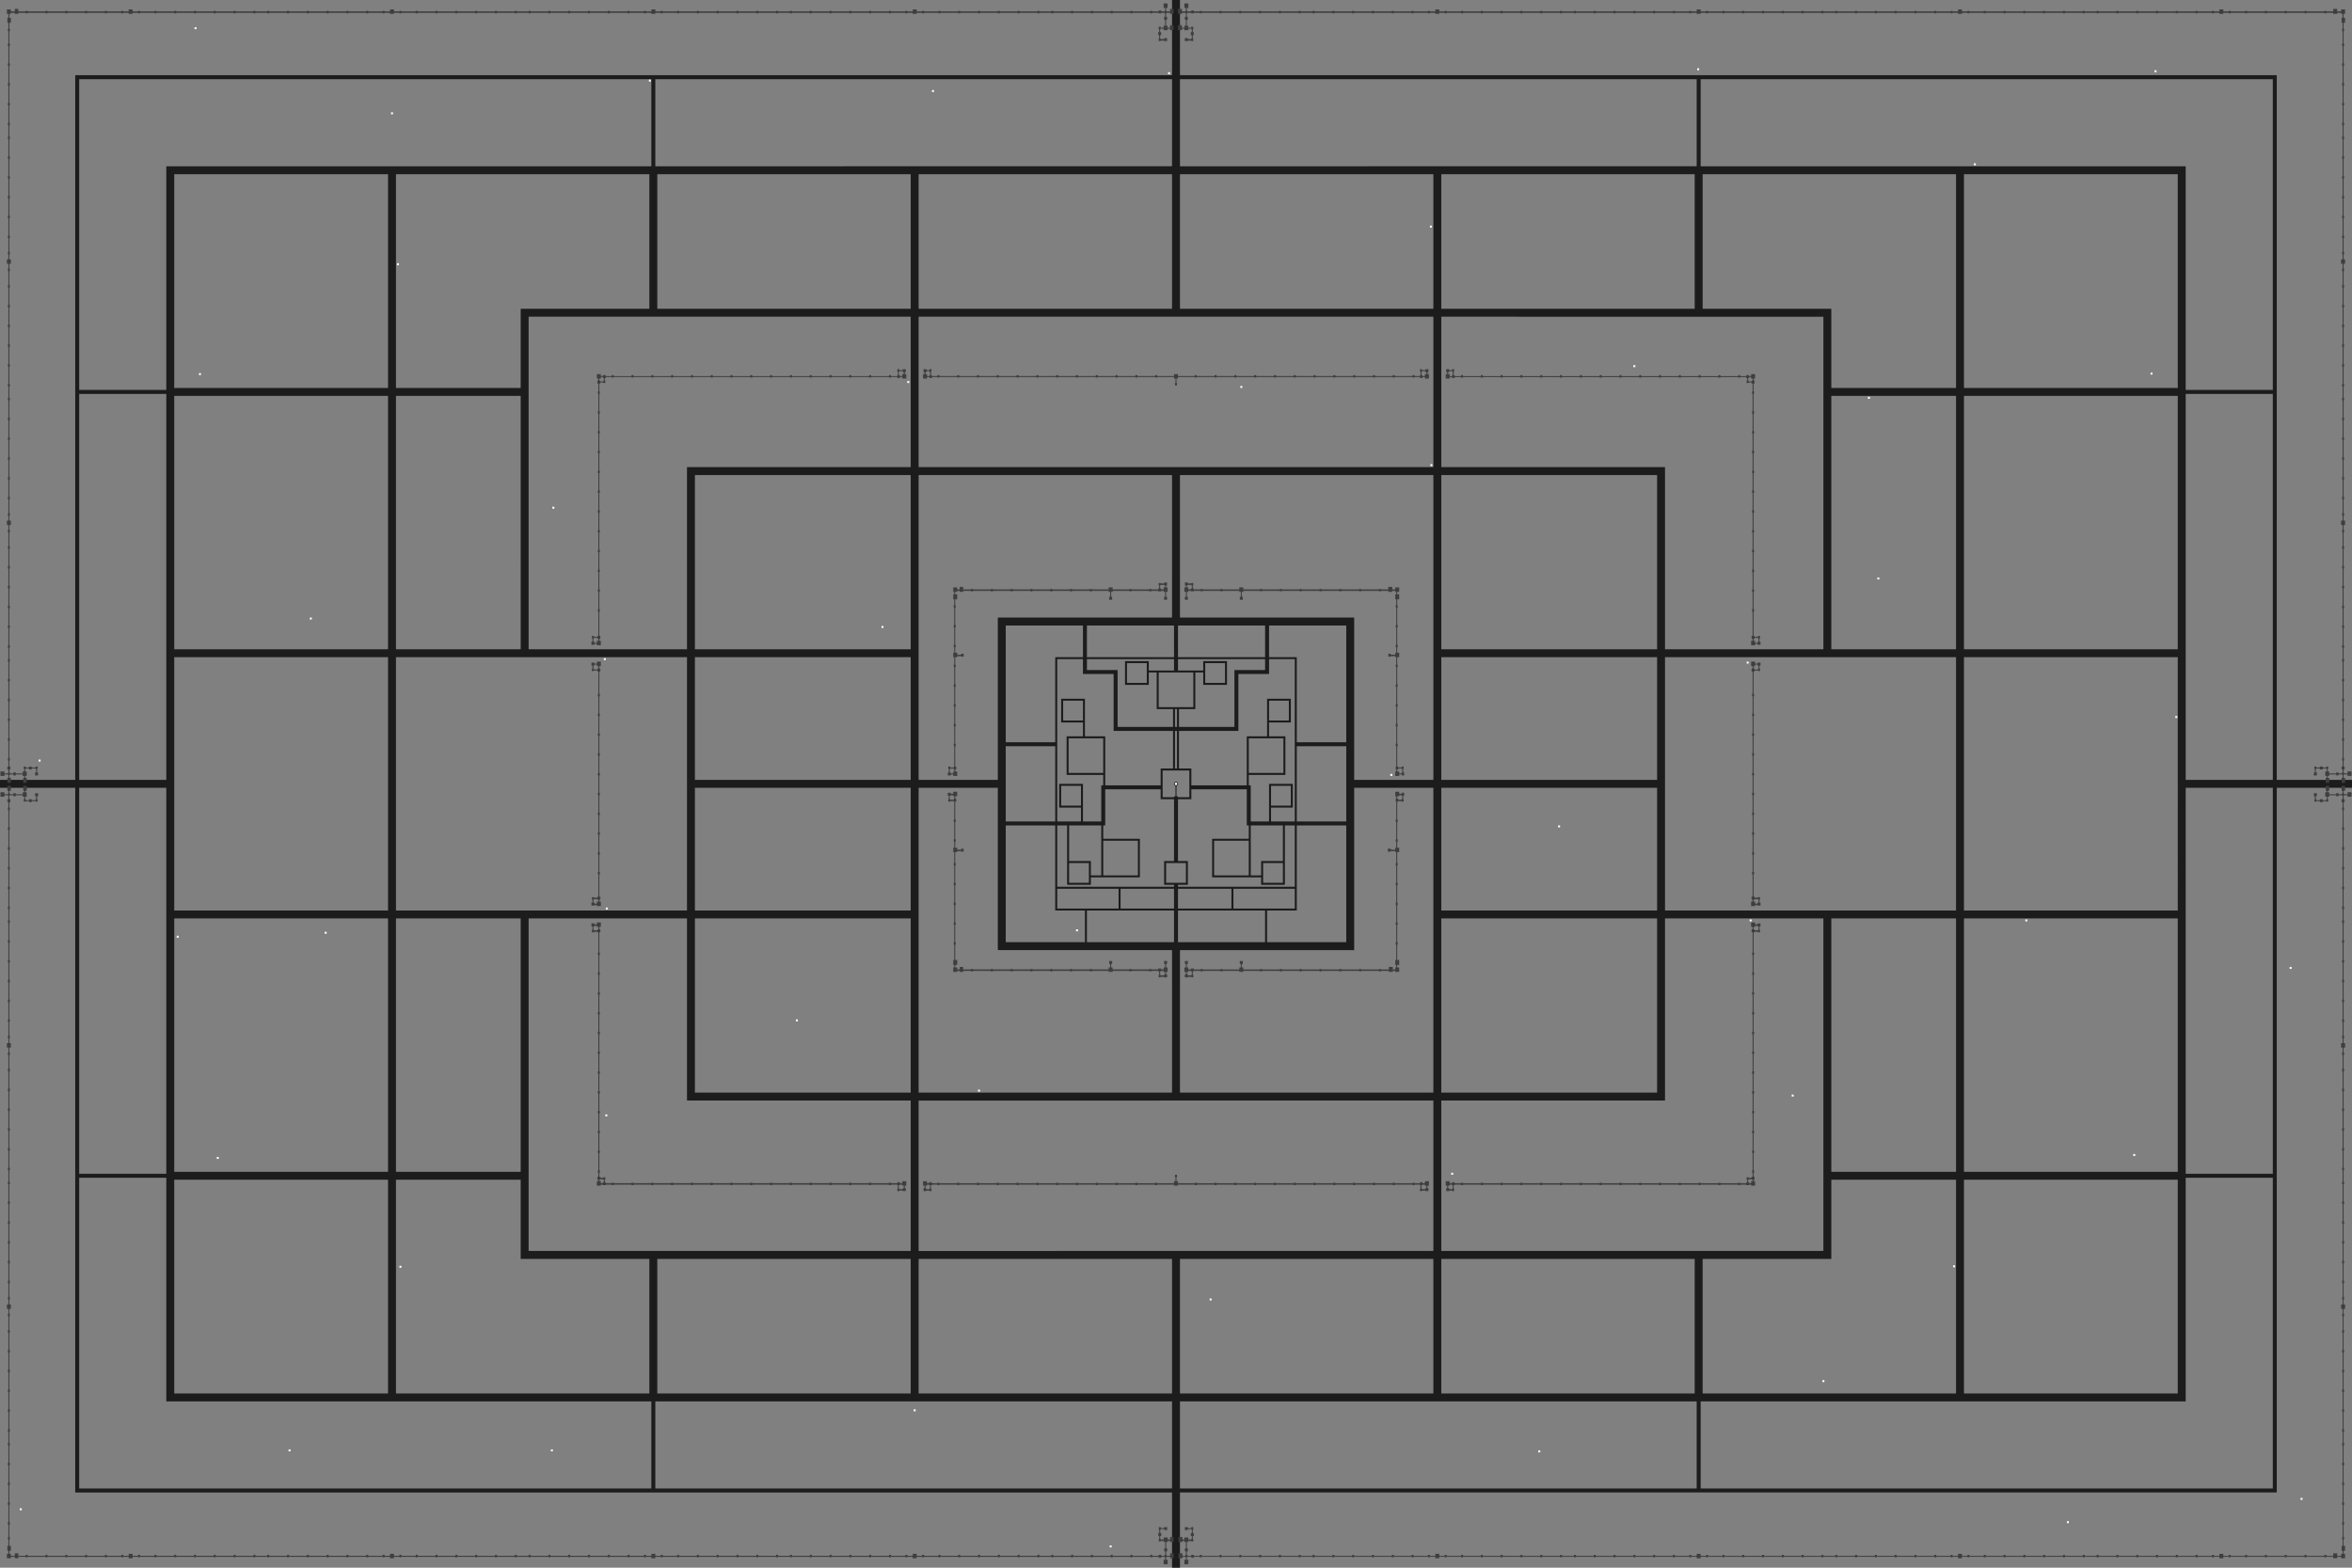 <svg xmlns="http://www.w3.org/2000/svg" width="9504" height="6336">
  <rect width="100%" height="100%" fill="#808080" stroke="none"/>
  <path fill='#1c1c1c' d="M4752 6335.999h-16v-304h-4432V3184H0v-32h304V304h4432V0h32v304h4432v2848h304v32h-304v2847.999H4768.001v304zm-3276-320.001h1156v-351.999H672v-904H320v1255.999zm2216 0h1044v-351.999H2648v351.999zm2120 0h1044v-351.999H4768.001v351.999zm2216.001 0h1156V4760h-352v904H6872.001v351.999zM1136 5632H1568v-864H704V5632Zm976 0h512v-544h-520v-320h-504V5632Zm1056 0h512v-544H2656V5632Zm1056.001 0h511.999v-544H3712V5632Zm1055.999 0h512.001v-544H4768.001V5632Zm1056.001 0h512v-544H5824V5632ZM7392 5632h512v-864H7400v320h-520V5632Zm976 0h432v-864h-864V5632Zm-5460-576h772v-608h-904v-736h-640v1344Zm1844 0h1040.001v-608H3712v608Zm1844 0h772V3712h-640v736h-904v608ZM496 4744h176v-1560H320v1560Zm8512.001 0h176v-1560h-352v1560Zm-7872.001-8H1568V3712H704v1024zm716 0h252V3712h-504v1024zm5800.001 0h251.999V3712H7400v1024zm716 0h432V3712h-864v1024zm-5124-320h436V3712H2808v704zm980.001 0h511.999v-576h-704v-656h-320v1232zm1055.999 0h512.001V3184h-320v656h-704v576zm980.001 0h436V3712h-872v704zM4224.001 3808h160v-128h-120v-344H4064v472Zm344 0h176v-128h-352v128zm368 0h176v-128h-352v128zm344 0H5440v-472h-200v344h-120v128zm-4144-128H1568V2656H704v1024zm1052 0h588V2656H1600v1024zm1056 0h436v-496H2808v496zm3016.001 0h436v-496h-872v496zm1055.999 0h588V2656H6728v1024zm1052 0h432V2656h-864v1024zm-3972-8h124v-80h-248v80zm240 0h108v-80h-216v80zm232 0h108v-80h-216v80zm240 0h124v-80h-248v80zm-600-88.001h236v-8h-40v-96h40v-250h-54V3190h-224v146h-8v54h148.001v156h-198.001v30h-96v-240h-40v248zm488 0h236v-248h-40v240h-96v-30h-198.001v-156h148v-54h-8V3190h-224v40h-54v250h40v96h-40v8zm-636-16h40v-80h-79.999v80zm392 0h40v-80h-80.001v80zm392 0h40v-80h-80v80zm-715-30h21v-202h-129.999v144h87.999v58zm98.999 0h70v-140h-140v140zm448 0h70v-140h-140v140zm98.999 0h21.001v-58h88v-144h-130v202zm-911-218h100.001v-304H4064v304zm156.001 0h47.999v-56h-88v-96.001h96v152h74v-146h8v-42h-147.999v-156h65.999v-56H4288v-96.001h96.001v152h81.999v198h224v-68h50v-152.001h-240v-229.999h-124v-60h-104v656zm771 0h37v-152h96v96.001h-88v56h96v-656h-104v60h-124v229.999h-240v152.001h50v68h224v-198h82v-152H5216v96.001h-87.999v56h66v156h-148v42h8v146zm249 0H5440v-304h-200v304zm-1012-64h40v-80.001H4288v80.001zm848 0H5216v-80.001h-79.999v80.001zm-455-34h23v-2h2v-2h4v-42H4748v-2h-1.999V3172h-2v-8h2v-2H4748v-2h8.001v2h1.999V3164h2v8h-2v2h-1.999v2h-2v42h3.999v2h2v2h46v-108h-108v108zm31-48h2V3172h2.001v-2h1.999v-4h-1.999V3164h-2.001v-2h-4V3164H4748v2h-1.999v4H4748V3172h2.001v2zM496 3152h176V1592H320v1560zm2748 0h436v-496H2808v496zm628 0h160v-656h704v-576H3712v1232zm1760 0h160v-1232H4768.001v576h704v656zm628 0h436v-496h-872v496zm2748 0h176V1592h-352v1560zm-4620.001-28h70v-140h-140v140zm728 0h70v-140h-140v140zm-364-17.999h4.001v-152.001H4748v152.001zm-588.001-106.001h100.001v-344h112v-128H4064v472zm1176.001 0H5440v-472h-312v128h112v344zm-712-62h112v-71.999h-66v-148h-32v50h-96v-96h96v38h102v-46h-352v44h124.001v230zm124 0h4.001v-71.999H4748v71.999zm124 0h112v-230h124v-44h-352v46h102v-38h96.001v96h-96.001v-50h-32v148h-66v71.999zm-540-26h40v-80h-80.001v80zm832 0h40v-80h-79.999v80zm-416-54h70v-140h-140v140zm-158-98H4634v-79.999h-80v79.999zm315.999 0h40.001v-79.999h-80v79.999zm-341.999-104h176v-128h-352v128zm368 0h176v-128h-352v128zm-3800-32H1568V1600H704v1024zm716 0h252V1600h-504v1024zm604 0h320V1888h904v-608H2136v1344zm788 0h436v-704H2808v704zm3016.001 0h436v-704h-872v704zm787.999 0h320.001v-1344H5824V1888h904v736zm604.001 0h251.999V1600H7400v1024zm716 0h432V1600h-864v1024zM4752 1888h1040.001v-608H3712V1888ZM496 1576h176v-904h1960V320h-2312v1256zm8512.001 0h176V320H6872.001v352h1960v904zm-7872.001-8H1568V704H704v864Zm716 0h252v-320h520V704H1600v864Zm5800.001 0h251.999V704H6880.001v544H7400v320zm716 0h432V704h-864v864Zm-5200-320h512V704H2656v544Zm1056.001 0h511.999V704H3712v544Zm1055.999 0h512.001V704H4768.001v544Zm1056.001 0h512V704H5824v544Zm-2644.001-576h1044V320H2648v352Zm2120 0h1044V320H4768.001v352Z"/>
  <path fill='#3e3e3e' d="M4709.932 6322.043h-7.999v-18h6.002v-10h-2.001v-2.001h-14.002v4.002h-10v-4.002h-25.999v2.001h-8v-2.001h-72v2.001h-8.002v-2.001h-71.999v2.001h-8v-2.001H4415.93v2.001h-8v-2.001h-71.999v2.001h-8v-2.001h-72.002v2.001h-7.999v-2.001h-48.001v2.001h-7.999v-2.001h-72v2.001h-8.002v-2.001h-71.999v2.001h-8v-2.001h-72.002v2.001h-8v-2.001h-71.999v2.001h-8v-2.001h-72.002v2.001h-7.999v-2.001h-58v2.001h-8v-2.001h-22v6.001h-16v-6.001h-22v2.001h-8v-2.001h-58.001v2.001h-8v-2.001h-72.001v2.001h-8v-2.001h-72.001v2.001h-8v-2.001h-72.001v2.001h-8v-2.001h-72.001v2.001h-8v-2.001H3199.92v2.001h-8v-2.001h-48.001v2.001h-8v-2.001h-72.001v2.001h-8v-2.001h-72.001v2.001h-8v-2.001h-72.001v2.001h-8v-2.001h-72.001v2.001h-8v-2.001h-72.001v2.001h-8v-2.001h-58.001v2.001h-8v-2.001h-22v6.001h-16v-6.001h-22v2.001h-8v-2.001h-58v2.001h-8v-2.001h-72.001v2.001h-8v-2.001h-72.001v2.001h-8v-2.001h-72.001v2.001h-8v-2.001h-72.001v2.001h-8v-2.001h-72.001v2.001h-8v-2.001h-48.001v2.001h-8v-2.001h-72.001v2.001h-8v-2.001h-72.001v2.001h-8v-2.001h-72.001v2.001h-8v-2.001h-72.001v2.001h-8v-2.001h-72.001v2.001h-8v-2.001h-58.001v2.001h-8v-2.001h-22v6.001h-16v-6.001h-22v2.001h-8v-2.001h-58.001v2.001h-8v-2.001h-72.001v2.001h-8v-2.001h-72.001v2.001h-8v-2.001h-72.001v2.001h-8v-2.001h-72.001v2.001h-8v-2.001h-72.001v2.001h-8v-2.001h-48v2.001h-8v-2.001h-72.001v2.001h-8v-2.001h-72.001v2.001h-8v-2.001h-72.001v2.001h-8v-2.001H711.897v2.001h-8v-2.001h-72.001v2.001h-8v-2.001h-58.001v2.001h-8v-2.001h-22v6.001h-16v-6.001h-22v2.001h-8v-2.001h-58.001v2.001h-8v-2.001h-72.001v2.001h-8v-2.001h-72.001v2.001h-8v-2.001h-72.001v2.001h-8v-2.001h-72.001v2.001h-8v-2.001H73.891v6.001h-14v-6.001H43.89v6.001H27.89v-18.002h6v-11.997h-4v-20.001h4v-26h-2v-10h2v-50.001h-2v-10.001h2v-70.002h-2v-10h2v-69.999h-2v-10.001h2v-70.002h-2v-10h2v-69.999h-2v-9.999h2v-46.003h-2v-9.999h2v-70h-2v-10.001h2v-70.002h-2v-10h2v-69.999h-2v-10.001h2v-70.002h-2v-10h2v-69.999h-2v-9.999h2v-56.002h-2v-9.999h2v-20h-6v-18h6v-20h-2v-10h2v-56h-2v-10.001h2v-70.002h-2v-10h2v-70.002h-2v-9.999h2v-70h-2V4936.03h2v-70.001h-2v-10h2v-69.999h-2v-10h2v-46h-2v-10h2v-70.002h-2v-10h2v-70.002h-2v-10h2v-69.999h-2v-10.001h2v-70.001h-2v-10h2v-69.999h-2v-10h2v-56h-2v-10.001h2v-20.001h-6v-18h6v-20.001h-2v-10h2v-56h-2v-10.001h2v-70.002h-2v-10h2v-69.999h-2v-10.001h2v-70.002h-2V3880.02h2v-70.002h-2v-10h2v-69.999h-2v-10h2v-46h-2v-10h2v-70.001h-2v-10h2v-70.001h-2v-10h2v-70h-2v-10h2v-70.001h-2v-10h2v-70.001h-2v-10h2v-22h-4v-12h4v-14h-2v-2h-14v6H1.89v-18h16v8h14v-4h2v-10h-4v-20h14v20h-6v10h2v4h14v-4h10v4h28v-8h6v-6h-4v-20h14v20h-6v6h6v18h-6v10h2v4h14v-4h10v4h16v-4h2v-12h-4v-12h12v12h-4v12h2v10h-8v-2h-16v4h-10v-4h-14v2H95.891v-10h2v-10h-6v-6H63.891v4H53.891v-4h-14v2h-2v14h4v12h-4v22h2v10h-2v70.001h2v10h-2v70.001h2v10h-2v70h2v10h-2v70.001h2v10h-2v70.001h2v10h-2v46h2v10h-2v69.999h2v10h-2v70.002h2v10h-2v70.002h2v10.001h-2v69.999h2v10h-2v70.002h2v10.001h-2v56h2v10h-2v20.001h6v18h-6v20.001h2v10.001h-2v56h2v10h-2v69.999h2v10h-2v70.001h2v10.001h-2v69.999h2v10h-2v70.002h2v10h-2v70.002h2v10h-2v46h2v10h-2v69.999h2v10h-2v70.001h2v10.001h-2v70h2v9.999h-2v70.002h2v10h-2v70.002h2v10.001h-2v56h2v10h-2v20h6v18h-6v20h2v9.999h-2v56.002h2v9.999h-2v69.999h2v10h-2v70.002h2v10.001h-2v69.999h2v10h-2v70.002h2v10.001h-2v70h2v9.999h-2v46.003h2v9.999h-2v69.999h2v10h-2v70.002h2v10.001h-2v69.999h2v10h-2v70.002h2v10.001h-2v50.001h2v10h-2v26h6v20.001h-6v11.997h6v8.003h16v-10h14v10h30v-4.002h8v4.002h72.001v-4.002h8v4.002h72.001v-4.002h8v4.002h72.001v-4.002h8v4.002h72.001v-4.002h8v4.002h58.001v-4.002h8v4.002h22v-8.003h16v8.003h22v-4.002h8v4.002h58.001v-4.002h8v4.002h72.001v-4.002h8v4.002h72.001v-4.002h8v4.002h72.001v-4.002h8v4.002h72.001v-4.002h8v4.002h72.001v-4.002h8v4.002h48v-4.002h8v4.002h72.001v-4.002h8v4.002h72.001v-4.002h8v4.002h72.001v-4.002h8v4.002h72.001v-4.002h8v4.002h72.001v-4.002h8v4.002h58.001v-4.002h8v4.002h22v-8.003h16v8.003h22v-4.002h8v4.002h58.001v-4.002h8v4.002h72.001v-4.002h8v4.002h72.001v-4.002h8v4.002h72.001v-4.002h8v4.002h72.001v-4.002h8v4.002h72.001v-4.002h8v4.002h48.001v-4.002h8v4.002h72.001v-4.002h8v4.002h72.001v-4.002h8v4.002h72.001v-4.002h8v4.002h72.001v-4.002h8v4.002h72.001v-4.002h8v4.002h58v-4.002h8v4.002h22v-8.003h16v8.003h22v-4.002h8v4.002h58.001v-4.002h8v4.002h72.001v-4.002h8v4.002h72.001v-4.002h8v4.002h72.001v-4.002h8v4.002h72.001v-4.002h8v4.002h72.001v-4.002h8v4.002h48.001v-4.002h8v4.002h72.001v-4.002h8v4.002h72.001v-4.002h8v4.002h72.001v-4.002h8v4.002h72.001v-4.002h8v4.002h72.001v-4.002h8v4.002h58.001v-4.002h8v4.002h22v-8.003h16v8.003h22v-4.002h8v4.002h58v-4.002h7.999v4.002h72.002v-4.002h8v4.002h71.999v-4.002h8v4.002h72.002v-4.002h8v4.002h71.999v-4.002h8.002v4.002h72v-4.002h7.999v4.002h48.001v-4.002h7.999v4.002h72.002v-4.002h8v4.002h71.999v-4.002h8v4.002h72.002v-4.002h8v4.002h71.999v-4.002h8.002v4.002h72v-4.002h8v4.002h25.999v-4.002h10v4.002h14.002v-4.002h2.001v-14.001h-4.001v-11.998h4.001v-26.002h-6.002v-3.999h-11.998v2.001h-8.002v-10.001h2.001v-12.001h-3.998v-12.001h3.998v-13.998h-2.001v-10.001h8.002v3.998h13.999v-3.998h12.001v12h-12.001v-4.001h-13.999v2.001h-2v13.998h3.998v12.001h-3.998v12.001h2v2.001h11.998v-8.003h16.002v8.003h9.999v-10h13.999v19.998h-13.999v-3.999h-9.999v3.999h-6.002v26.002h4.001v11.998h-4.001v14.001h2v4.002h14.001v-10h13.999v19.999h-13.999v-6.001h-14.001v2.001h-2v10h6.002v18zm42.002-4764.044h-4.001v-10h2.001v-18h-5.999v-6h-68.001v2h-8v-2h-72.002v2h-7.999v-2h-71.999v2h-8v-2h-72.002v2h-8v-2h-71.999v2h-8v-2h-72.002v2h-8v-2h-72v2h-8.002v-2h-71.999v2h-8v-2h-72.002v2h-8v-2h-71.999v2h-8v-2h-72.002v2h-7.999v-2h-71.999v2h-8.003v-2h-21.999v4h-10v-4h-10v6h-16v-18h6v-8h-4v-12h12v4h12v-4h8v10h-2v14h4v4h21.999v-4h8.003v4h71.999v-4h7.999v4h72.002v-4h8v4h71.999v-4h8v4h72.002v-4h8v4h71.999v-4h8.002v4h72v-4h8v4h72.002v-4h8v4h71.999v-4h8v4h72.002v-4h8v4h71.999v-4h7.999v4h72.002v-4h8v4h68.001v-8h15.999v8h68.001v-4h8v4h72.002v-4h8v4h71.999v-4h7.999v4h72.003v-4h8v4h71.999v-4h8.001v4h72.001v-4h7.999v4h72.001v-4h8.002v4h71.999v-4h8v4h72.003v-4h8v4h71.999v-4h8v4h72.003v-4h8v4h71.999v-4h8.002v4h21.998v-4h2.001v-14h-2.001v-10h8v4h14.001v-4h12.001v12h-4.001v8h5.999v18h-15.999v-6h-10.001v4h-10v-4h-21.998v2h-8.002v-2h-71.999v2h-8v-2h-72.003v2h-8v-2h-71.999v2h-8v-2h-72.003v2h-8v-2h-71.999v2h-8.002v-2h-72.001v2h-7.999v-2h-72.001v2h-8.001v-2h-71.999v2h-8v-2h-72.003v2h-7.999v-2h-71.999v2h-8v-2h-72.002v2h-8v-2h-68.001v6h-5.999v18h2.001v10zm-1001.009-38.001h5v-4h2v-14h-2v-2h-12v4h-4v8h6v8zm2002.02 0h4.998v-8h6v-8h-3.999v-4h-14.001v2h-1.998v14h3.998v4zm1331.012 1088.01h-8.002v-18h6.002v-8h-4.001v-12h4.001v-98.001h-2.001v-10h2.001v-70.001h-2.001v-10h2.001v-70.001h-2.001v-10h2.001v-70.001h-2.001v-10h2.001v-70.001h-2.001v-10h2.001v-70.001h-2.001v-10h2.001v-70.001h-2.001v-10h2.001v-70.001h-2.001v-10h2.001v-70.001h-2.001v-10h2.001v-70.001h-2.001v-10h2.001v-70.001h-2.001v-10h2.001v-70.001h-2.001v-10h2.001v-32h-4.001v-4h-12.001v2h-7.999v-10h2.001v-10h-4.001v-4h-24v2h-8v-2h-72.003v2h-7.999v-2h-71.999v2h-8v-2h-72.003v2h-7.999v-2h-71.999v2h-8.001v-2h-72.002v2h-8v-2h-72v2h-8.002v-2h-71.999v2h-7.999v-2h-72.003v2h-8v-2h-71.999v2h-8v-2h-72.003v2h-7.999v-2h-71.999v2h-8.002v-2h-72v2h-7.999v-2h-72.001v2h-8.001v-2h-71.999v2h-8v-2h-26.001v4h-9.999v-4h-9.999v6h-16.003v-18h6.002v-8h-4.002v-12h12.001v4h12v-4h8v10h-2.001v14h3.999v4h26.001v-4h8v4h71.999v-4h8.001v4h72.001v-4h7.999v4h72v-4h8.002v4h71.999v-4h7.999v4h72.003v-4h8v4h71.999v-4h8v4h72.003v-4h7.999v4h71.999v-4h8.002v4h72v-4h8v4h72.002v-4h8.001v4h71.999v-4h7.999v4h72.003v-4h8v4h71.999v-4h7.999v4h72.003v-4h8v4h24v-4h12v4h8v-8h16.002v18h-6.002v8h4.002v12h-4.002v32h2.001v10h-2.001v70.001h2.001v10h-2.001v70.001h2.001v10h-2.001v70.001h2.001v10h-2.001v70.001h2.001v10h-2.001v70.001h2.001v10h-2.001v70.001h2.001v10h-2.001v70.001h2.001v10h-2.001v70.001h2.001v10h-2.001v70.001h2.001v10h-2.001v70.001h2.001v10h-2.001v70.001h2.001v10h-2.001v98.001h4.002v4h13.998v-4h8.003v10h-2v14h3.998v12h-11.998v-4h-10v6zm12.999-10h5.001v-4h3.998v-14h-2.001v-2h-13.998v4h-4.002v8h6.002v8zm-24.999-1056.01h5.999v-4h4.001v-8h-6.002v-6h-8v4h-3.998v10h1.997v4zm-1209.013-22h5.001v-4h1.998v-14h-1.998v-2h-12v4h-4.002v8h6.003v8zM2419.913 2608.008h-8v-6h-10v4h-12v-12h4v-14h-2.001v-10h8v4h14v-4h4v-98.001h-2v-10h2v-70.001h-2v-10h2v-70.001h-2v-10h2v-70.001h-2v-10h2v-70.001h-2v-10h2v-70.001h-2v-10h2v-70.001h-2v-10h2v-70.001h-2v-10h2v-70.001h-2v-10h2v-70.001h-2v-10h2v-70.001h-2v-10h2v-70.001h-2v-10h2v-32h-4v-12h4v-8h-6v-18h16v8h8v-4h12v4h24v-4h8v4h72.001v-4h8v4h72.001v-4h8v4h72.001v-4h8v4h72.001v-4h8v4h72.001v-4h8v4h72.001v-4h8v4h72.001v-4h8v4h72.001v-4h8v4h72.001v-4h8v4h72.001v-4h8v4h72.001v-4h8v4h72.001v-4h8v4h72.001v-4h8v4h72.001v-4h8v4h26v-4h2v-14h-2v-10h8v4h14v-4h12v12h-4v8h6v18h-16v-6h-10v4h-10v-4h-26v2h-8v-2h-72.001v2h-8v-2h-72.001v2h-8v-2h-72.001v2h-8v-2h-72.001v2h-8v-2H3199.92v2h-8v-2h-72.001v2h-8v-2h-72.001v2h-8v-2h-72.001v2h-8v-2h-72.001v2h-8v-2h-72.001v2h-8v-2h-72.001v2h-8v-2h-72.001v2h-8v-2h-72.001v2h-8v-2h-72.001v2h-8v-2h-24v4h-4v10h2v10h-8v-2h-12v4h-4v32h2v10h-2v70.001h2v10h-2v70.001h2v10h-2v70.001h2v10h-2v70.001h2v10h-2v70.001h2v10h-2v70.001h2v10h-2v70.001h2v10h-2v70.001h2v10h-2v70.001h2v10h-2v70.001h2v10h-2v70.001h2v10h-2v98.001h4v12h-4v8h6v18zm-13-10h5v-8h6v-8h-4v-4h-14v2h-2v14h4v4zm25-1056.01h6v-4h2v-10h-4v-4h-8v6h-6v8h4v4zm1209.012-22h5v-8h6v-8h-4v-4h-14v2h-2v14h4v4zm2005.019 1616.015h-8v-18h3.998v-8h-1.998v-12h1.998v-82.001h-1.998v-10h1.998v-70.001h-1.998v-10h1.998v-70.001h-1.998v-10h1.998V2776.01h-1.998v-10h1.998v-70.001h-1.998v-10h1.998v-30h-3.998v-4h-18v2h-10v-12h10v4h18v-8h3.998v-22h-1.998v-10h1.998v-70.001h-1.998v-10h1.998v-70.001h-1.998v-10h1.998v-24h-3.998v-20h3.998v-10h-3.998v-4h-12.001v4h-15.999v-4h-30.001v2h-7.999v-2h-72.003v2h-7.999v-2h-71.999v2h-8v-2h-72.002v2h-8v-2h-72v2h-8.002v-2h-72v2h-7.999v-2h-72.003v2h-7.999v-2h-68.001v4h-5.999v20h4.001v12h-12.001v-12h3.998v-20h-5.999v-4h-68.001v2h-8v-2h-71.999v2h-8.002v-2h-28.001v2h-11.998v-2h-10v4h-6.002v20h4.001v12h-12.001v-12h4.001v-20h-6.002v-18h6.002v-8h-4.001v-12h12.001v4h13.999v-2h8.002v10h-2.001v12h3.998v4h28.001v-2h8.002v2h71.999v-2h8v2h68.001v-8h16v8h68.001v-2h7.999v2h72.003v-2h7.999v2h72v-2h8.002v2h72v-2h8v2h72.002v-2h8v2h71.999v-2h7.999v2h72.003v-2h7.999v2h30.001v-10h15.999v10h12.001v-8h15.999v18h-8v10h8v20h-8v24h2.001v10h-2.001v70.001h2.001v10h-2.001v70.001h2.001v10h-2.001v22h8v18h-8v30h2.001v10h-2.001v70.001h2.001v10h-2.001v70.001h2.001v10h-2.001v70.001h2.001v10h-2.001v70.001h2.001v10h-2.001v82.001h3.999v4h14v-4h8v10h-2.001v14h4.001v12h-10v-4h-10v6zm13.001-10h4.999v-4h2.001v-14h-2.001v-2h-14v4h-3.999v8h8v8zm-852.01-744.007h5.002v-4h3.998v-12h-2v-2h-13.999v2h-4.001v8h6.002v8zm-947.008 754.007h-8v-6h-10v4h-12.001v-12h4.001v-14h-2v-10h7.999v4h14.001v-4h1.998v-82.001h-1.998v-10h1.998v-70.001h-1.998v-10h1.998v-70.001h-1.998v-10h1.998V2776.01h-1.998v-10h1.998v-70.001h-1.998v-10h1.998v-30h-3.998v-18h3.998v-22h-1.998v-10h1.998v-70.001h-1.998v-10h1.998v-70.001h-1.998v-10h1.998v-24h-3.998v-20h3.998v-10h-3.998v-18h15.999v8h10v-10h14.001v10h31.999v-2h7.999v2h72.002v-2h8v2h71.999v-2h8v2h72.002v-2h7.999v2h72v-2h8.002v2h71.999v-2h7.999v2h72.002v-2h8v2h68.001v-8h15.999v8h68.001v-2h8v2h71.999v-2h8.002v2h28.001v-4h3.998v-12h-2.001v-10h8.002v2h13.999v-4h12.001v12h-4.001v8h6.002v18h-6.002v20h4.001v12h-12.001v-12h4.001v-20h-6.002v-4h-10.001v2h-11.998v-2h-28.001v2h-8.002v-2h-71.999v2h-8v-2h-68.001v4h-5.999v20h3.998v12h-12.001v-12h4.002v-20h-5.999v-4h-68.001v2h-8v-2h-72.002v2h-7.999v-2h-71.999v2h-8.002v-2h-72v2h-7.999v-2h-72.002v2h-8v-2h-71.999v2h-8v-2h-72.002v2h-7.999v-2h-31.999v4h-14.001v-4h-10v4h-8v10h8v20h-8v24h2v10h-2v70.001h2v10h-2v70.001h2v10h-2v22h8v8h15.999v-4h10v12h-10v-2h-15.999v4h-8v30h2v10h-2v70.001h2v10h-2v70.001h2v10h-2v70.001h2v10h-2v70.001h2v10h-2v82.001h3.998v12h-3.998v8h8v18zm-13.001-10h5.002v-8h3.998v-8h-1.998v-4h-14.001v2h-2.001v14h4.002v4zm850.009-744.007h4.999v-8h6.002v-8h-4.001v-2h-13.999v2h-2v12h3.998v4z"/>
  <path fill='#3e3e3e' d="M9404.977 3164.014h-6.999v-20h4v-8h-6.001v-18h6.001v-10h-1.999v-2h-14.002v4h-12v-4h-13.999v2h-2.001v14h4.002v12h-12.001v-12h4.001v-14h-2.001v-10h8v4h13.999v-4h12v4h14.002v-4h7.999v10h-2.001v10h6v8h28.001v-4h9.999v4h14.001v-4h2.001v-12h-4.002v-12h4.002v-24h-2.001v-10h2.001v-70.001h-2.001v-10h2.001v-70.001h-2.001v-10h2.001v-70.001h-2.001v-10h2.001v-70.001h-2.001v-10h2.001v-70.001h-2.001v-10h2.001v-46h-2.001v-10h2.001v-70.001h-2.001v-10h2.001v-70.001h-2.001v-10h2.001v-70.001h-2.001v-10h2.001v-70.001h-2.001v-10h2.001v-70.001h-2.001v-10h2.001v-56h-2.001v-10h2.001v-20h-6.002v-18h6.002v-20h-2.001v-10h2.001v-56.001h-2.001v-10h2.001v-70.001h-2.001v-10h2.001v-70.001h-2.001v-10h2.001v-70.001h-2.001v-10h2.001v-70.001h-2.001v-10h2.001v-70.001h-2.001v-10h2.001v-46h-2.001v-10h2.001v-70.001h-2.001v-10h2.001v-70h-2.001v-10h2.001v-70.001h-2.001v-10h2.001v-70.001h-2.001v-10h2.001v-70.001h-2.001v-10h2.001v-56.001h-2.001v-10h2.001v-20h-6.002v-18h6.002v-20h-2.001v-10h2.001v-56.001h-2.001v-10h2.001v-70.001h-2.001v-10h2.001v-70.001h-2.001v-10h2.001v-70.001h-2.001v-10h2.001V641.99h-2.001v-10h2.001v-70.001h-2.001v-10h2.001v-46.001h-2.001v-10h2.001v-70.001h-2.001v-10h2.001v-70.001h-2.001v-10h2.001v-70.001h-2.001v-10h2.001v-70.001h-2.001v-10h2.001v-50h-2.001V115.985h2.001V91.985h-4.002V71.985h4.002V55.984h-6.002v-4h-16v4h-15.999v-4h-28v2h-8v-2h-72.002v2h-8v-2h-71.999v2h-8.002v-2h-71.999v2h-8v-2h-72.002v2h-8v-2h-58.001v2h-8v-2h-21.998v4h-16.002v-4h-21.999v2h-8.002v-2h-57.999v2h-8.001v-2h-71.999v2h-7.999v-2h-72.003v2h-8v-2h-71.999v2h-8v-2h-72.002v2h-7.999v-2h-72v2h-8.002v-2h-48v2h-8v-2h-72v2h-7.999v-2h-72.002v2h-8v-2h-71.999v2h-8v-2h-72.002v2h-8v-2h-72v2h-8.002v-2h-57.998v2h-8.002v-2h-21.998v4h-16.002v-4h-21.998v2h-8v-2h-58v2h-8.002v-2h-72v2h-8v-2h-72.001v2h-8.001v-2h-71.999v2h-8v-2h-72.002v2h-7.999v-2h-71.999v2h-8v-2h-48.001v2h-8.002v-2h-72v2h-8v-2h-72.002v2h-8.001v-2h-71.999v2h-8v-2h-72.002v2h-7.999v-2h-71.999v2h-8v-2h-58.001v2h-8v-2h-22v4h-16v-4h-22v2h-8v-2h-58.001v2h-8v-2h-72.002v2h-7.999v-2h-72v2h-8.002v-2h-72.001v2h-7.999v-2h-72.002v2h-8.001v-2h-71.999v2h-8v-2h-48.001v2h-8v-2h-72.003v2h-7.999v-2h-71.999v2h-8.002v-2h-72v2h-7.999v-2h-72.001v2h-8.001v-2h-71.999v2h-8v-2h-58.001v2h-7.999v-2h-22.002v4h-15.999v-4h-22.001v2h-8v-2h-58.001v2h-7.999v-2h-72.002v2h-8v-2h-71.999v2h-8v-2h-72.003v2h-8v-2h-71.999v2h-8.002v-2h-72.001v2h-8v-2h-48.001v2h-7.999v-2h-72.003v2h-7.999v-2h-71.999v2h-8v-2h-72.002v2h-8v-2h-71.999v2h-8.002v-2h-72v2h-8v-2h-24.002v2h-9.999v-2h-16v2h-2.001v14h4.001v12h-4.001v24h6.002v8h11.998v-4h8.002v10h-2.001v12h3.998v12h-3.998v14h2.001v10h-8.002v-2h-13.999v2h-12.001v-12h12.001v4h13.999v-2h2v-14h-3.998v-12h3.998v-12h-2v-2h-11.998v6h-16.003v-6h-9.999v6h-16v-20h16v10h9.999v-8h6.002V79.985h-4.001V67.985h4.001V53.984h-2.001v-2h-14.001v4h-16V35.984h16v10h14.001v-2h2.001V31.984h-6.002V13.984h16.003v18h-6.002v12h2.001v2h16v-4h9.999v4h24.002v-2h8v2h72v-2h8.002v2h71.999v-2h8v2h72.002v-2h8v2h71.999v-2h7.999v2h72.003v-2h7.999v2h48.001v-2h8v2h72.001v-2h8.002v2h71.999v-2h8v2h72.003v-2h8v2h71.999v-2h8v2h72.002v-2h7.999v2h58.001v-2h8v2h22.001v-8h15.999v8h22.002v-2h7.999v2h58.001v-2h8v2h71.999v-2h8.001v2h72.001v-2h7.999v2h72v-2h8.002v2h71.999v-2h7.999v2h72.003v-2h8v2h48.001v-2h8v2h71.999v-2h8.001v2h72.002v-2h7.999v2h72.001v-2h8.002v2h72v-2h7.999v2h72.002v-2h8v2h58.001v-2h8v2h22v-8h16v8h22v-2h8v2h58.001v-2h8v2h71.999v-2h7.999v2h72.002v-2h8v2h71.999v-2h8.001v2h72.002v-2h8v2h72v-2h8.002v2h48.001v-2h8v2h71.999v-2h7.999v2h72.002v-2h8v2h71.999v-2h8.001v2h72.001v-2h8v2h72v-2h8.002v2h58v-2h8v2h21.998v-8h16.002v8h21.998v-2h8.002v2h57.998v-2h8.002v2h72v-2h8v2h72.002v-2h8v2h71.999v-2h8v2h72.002v-2h7.999v2h72v-2h8v2h48v-2h8.002v2h72v-2h7.999v2h72.002v-2h8v2h71.999v-2h8v2h72.003v-2h7.999v2h71.999v-2h8.001v2h57.999v-2h8.002v2h21.999v-8h16.002v8h21.998v-2h8v2h58.001v-2h8v2h72.002v-2h8v2h71.999v-2h8.002v2h71.999v-2h8v2h72.002v-2h8v2h28V35.984h15.999v10h16v-8h16.002v18h-6.003v16h6.003v20h-6.003v24h2.001v10h-2.001v50h2.001v10h-2.001v70.001h2.001v10h-2.001v70.001h2.001v10h-2.001v70.001h2.001v10h-2.001v70.001h2.001v10h-2.001v46.001h2.001v10h-2.001v70.001h2.001V641.99h-2.001v70.001h2.001v10h-2.001v70.001h2.001v10h-2.001v70.001h2.001v10h-2.001v70.001h2.001v10h-2.001v56.001h2.001v10h-2.001v20h6.003v18h-6.003v20h2.001v10h-2.001v56.001h2.001v10h-2.001v70.001h2.001v10h-2.001v70.001h2.001v10h-2.001v70.001h2.001v10h-2.001v70h2.001v10h-2.001v70.001h2.001v10h-2.001v46h2.001v10h-2.001v70.001h2.001v10h-2.001v70.001h2.001v10h-2.001v70.001h2.001v10h-2.001v70.001h2.001v10h-2.001v70.001h2.001v10h-2.001v56.001h2.001v10h-2.001v20h6.003v18h-6.003v20h2.001v10h-2.001v56.001h2.001v10h-2.001v70.001h2.001v10h-2.001v70.001h2.001v10h-2.001v70.001h2.001v10h-2.001v70.001h2.001v10h-2.001v70.001h2.001v10h-2.001v46h2.001v10h-2.001v70.001h2.001v10h-2.001v70.001h2.001v10h-2.001v70.001h2.001v10h-2.001v70.001h2.001v10h-2.001v70.001h2.001v10h-2.001v24h4.002v12h-4.002v12h2.001v4h14.002v-8h15.999v18h-15.999v-6h-14.002v2h-2.001v12h6.003v20h-14.002v-20h4.002v-12h-2.001v-2h-14.001v4h-9.999v-4h-28.001v6h-6v8h6v20zm-9368.087 0h-7v-20h4v-12h-2v-2h-14v6H1.89v-18h16v8h14v-4h2v-12h-4v-12h4v-24h-2v-10h2v-70.001h-2v-10h2v-70.001h-2v-10h2v-70.001h-2v-10h2v-70.001h-2v-10h2v-70.001h-2v-10h2v-46h-2v-10h2v-70.001h-2v-10h2v-70.001h-2v-10h2v-70.001h-2v-10h2v-70.001h-2v-10h2v-70.001h-2v-10h2v-56h-2v-10h2v-20h-6v-18h6v-20h-2v-10h2v-56.001h-2v-10h2v-70.001h-2v-10h2v-70.001h-2v-10h2v-70.001h-2v-10h2v-70.001h-2v-10h2v-70.001h-2v-10h2v-46h-2v-10h2v-70.001h-2v-10h2v-70h-2v-10h2v-70.001h-2v-10h2v-70.001h-2v-10h2v-70.001h-2v-10h2v-56.001h-2v-10h2v-20h-6v-18h6v-20h-2v-10h2v-56.001h-2v-10h2v-70.001h-2v-10h2v-70.001h-2v-10h2v-70.001h-2v-10h2V641.99h-2v-10h2v-70.001h-2v-10h2v-46.001h-2v-10h2v-70.001h-2v-10h2v-70.001h-2v-10h2v-70.001h-2v-10h2v-70.001h-2v-10h2v-50h-2V115.985h2V91.985h-4V71.985h4V55.984h-6V37.984h16v8h16V35.984h14v10h30v-2h8v2h72.001v-2h8v2h72.001v-2h8v2h72.001v-2h8v2h72.001v-2h8v2h58.001v-2h8v2h22v-8h16v8h22v-2h8v2h58.001v-2h8v2h72.001v-2h8v2h72.001v-2h8v2h72.001v-2h8v2h72.001v-2h8v2h72.001v-2h8v2h48v-2h8v2h72.001v-2h8v2h72.001v-2h8v2h72.001v-2h8v2h72.001v-2h8v2h72.001v-2h8v2h58.001v-2h8v2h22v-8h16v8h22v-2h8v2h58.001v-2h8v2h72.001v-2h8v2h72.001v-2h8v2h72.001v-2h8v2h72.001v-2h8v2h72.001v-2h8v2h48.001v-2h8v2h72.001v-2h8v2h72.001v-2h8v2h72.001v-2h8v2h72.001v-2h8v2h72.001v-2h8v2h58v-2h8v2h22v-8h16v8h22v-2h8v2h58.001v-2h8v2h72.001v-2h8v2h72.001v-2h8v2h72.001v-2h8v2h72.001v-2h8v2h72.001v-2h8v2h48.001v-2h8v2h72.001v-2h8v2h72.001v-2h8v2h72.001v-2h8v2h72.001v-2h8v2h72.001v-2h8v2h58.001v-2h8v2h22v-8h16v8h22v-2h8v2h58v-2h7.999v2h72.002v-2h8v2h71.999v-2h8v2h72.002v-2h8v2h71.999v-2h8.002v2h72v-2h7.999v2h48.001v-2h7.999v2h72.002v-2h8v2h71.999v-2h8v2h72.002v-2h8v2h71.999v-2h8.002v2h72v-2h8v2h25.999v-4h10v4h14.002v-2h2.001V31.984h-6.002V13.984h16.002v18h-6.002v12h2v2h14.001V35.984h13.999v20h-13.999v-4h-14.001v2h-2v14h4.001v12h-4.001v24h6.002v8h9.999V101.985h13.999v20h-13.999v-6h-9.999v6h-16.002v-6h-11.998v2h-2v12h3.998v12h-3.998v14h2v2h13.999v-4h12.001v12h-12.001v-2h-13.999v2h-8.002v-10h2.001v-14h-3.998v-12h3.998v-12h-2.001V107.985h8.002v4h11.998v-8h6.002V79.985h-4.001V67.985h4.001V53.984h-2.001v-2h-14.002v2h-10v-2h-25.999v2h-8v-2h-72v2h-8.002v-2h-71.999v2h-8v-2H4415.93v2h-8v-2h-71.999v2h-8v-2h-72.002v2h-7.999v-2h-48.001v2h-7.999v-2h-72v2h-8.002v-2h-71.999v2h-8v-2h-72.002v2h-8v-2h-71.999v2h-8v-2h-72.002v2h-7.999v-2h-58v2h-8v-2h-22v4h-16v-4h-22v2h-8v-2h-58.001v2h-8v-2h-72.001v2h-8v-2h-72.001v2h-8v-2h-72.001v2h-8v-2h-72.001v2h-8v-2H3199.92v2h-8v-2h-48.001v2h-8v-2h-72.001v2h-8v-2h-72.001v2h-8v-2h-72.001v2h-8v-2h-72.001v2h-8v-2h-72.001v2h-8v-2h-58.001v2h-8v-2h-22v4h-16v-4h-22v2h-8v-2h-58v2h-8v-2h-72.001v2h-8v-2h-72.001v2h-8v-2h-72.001v2h-8v-2h-72.001v2h-8v-2h-72.001v2h-8v-2h-48.001v2h-8v-2h-72.001v2h-8v-2h-72.001v2h-8v-2h-72.001v2h-8v-2h-72.001v2h-8v-2h-72.001v2h-8v-2h-58.001v2h-8v-2h-22v4h-16v-4h-22v2h-8v-2h-58.001v2h-8v-2h-72.001v2h-8v-2h-72.001v2h-8v-2h-72.001v2h-8v-2h-72.001v2h-8v-2h-72.001v2h-8v-2h-48v2h-8v-2h-72.001v2h-8v-2h-72.001v2h-8v-2h-72.001v2h-8v-2H711.897v2h-8v-2h-72.001v2h-8v-2h-58.001v2h-8v-2h-22v4h-16v-4h-22v2h-8v-2h-58.001v2h-8v-2h-72.001v2h-8v-2h-72.001v2h-8v-2h-72.001v2h-8v-2h-72.001v2h-8v-2H73.891v4h-14v-4H43.89v4h-6v16h6v20h-6v24h2v10h-2v50h2v10h-2v70.001h2v10h-2v70.001h2v10h-2v70.001h2v10h-2v70.001h2v10h-2v46.001h2v10h-2v70.001h2V641.99h-2v70.001h2v10h-2v70.001h2v10h-2v70.001h2v10h-2v70.001h2v10h-2v56.001h2v10h-2v20h6v18h-6v20h2v10h-2v56.001h2v10h-2v70.001h2v10h-2v70.001h2v10h-2v70.001h2v10h-2v70h2v10h-2v70.001h2v10h-2v46h2v10h-2v70.001h2v10h-2v70.001h2v10h-2v70.001h2v10h-2v70.001h2v10h-2v70.001h2v10h-2v56.001h2v10h-2v20h6v18h-6v20h2v10h-2v56h2v10h-2v70.001h2v10h-2v70.001h2v10h-2v70.001h2v10h-2v70.001h2v10h-2v70.001h2v10h-2v46h2v10h-2v70.001h2v10h-2v70.001h2v10h-2v70.001h2v10h-2v70.001h2v10h-2v70.001h2v10h-2v24h4v12h-4v12h2v4h14v-4h10v4h28v-8h6v-10H95.891v-10h8v4h14v-4h10v4h16v-4h8v10h-2v14h4v12h-12v-12h4v-14h-2v-2h-16v4h-10v-4h-14v2h-2v10h6v18h-6v8h6v20h-14v-20h4v-8h-6v-6H63.891v4H53.891v-4h-14v2h-2v12h6v20zm7047.066 498.004h-8.002v-18h6.002v-8h-4.001v-12h4.001v-90.001h-2.001v-10h2.001v-70.001h-2.001v-10h2.001v-70.001h-2.001v-10h2.001v-70.001h-2.001v-10h2.001v-70.001h-2.001v-10h2.001v-70.001h-2.001v-10h2.001v-70.001h-2.001v-10h2.001v-70.001h-2.001v-10h2.001v-70.001h-2.001v-10h2.001v-70.001h-2.001v-10h2.001v-90.001h-4.001v-12h4.001v-10h-6.002v-18h16.002v8h10v-4h11.998v12h-3.998v12h2v10h-8.003v-2h-13.998v4h-4.002v90.001h2.001v10h-2.001v70.001h2.001v10h-2.001v70.001h2.001v10h-2.001v70.001h2.001v10h-2.001v70.001h2.001v10h-2.001v70.001h2.001v10h-2.001v70.001h2.001v10h-2.001v70.001h2.001v10h-2.001v70.001h2.001v10h-2.001v70.001h2.001v10h-2.001v90.001h4.002v4h13.998v-2h8.003v10h-2v12h3.998v12h-11.998v-2h-10v4zm12.999-10h5.001v-4h3.998v-12h-2.001v-2h-13.998v2h-4.002v8h6.002v8zm0-946.009h6.999v-4h2.001v-12h-3.998v-4h-10v6h-6.002v10h4.002v4zm-4677.043 956.009h-8v-4h-10v2h-12v-12h4v-12h-2.001v-10h8v2h14v-4h4v-90.001h-2v-10h2v-70.001h-2v-10h2v-70.001h-2v-10h2v-70.001h-2v-10h2v-70.001h-2v-10h2v-70.001h-2v-10h2v-70.001h-2v-10h2v-70.001h-2v-10h2v-70.001h-2v-10h2v-70.001h-2v-10h2v-90.001h-4v-4h-14v2h-8v-10h2.001v-12h-4v-12h12v4h10v-8h16v18h-6v10h4v12h-4v90.001h2v10h-2v70.001h2v10h-2v70.001h2v10h-2v70.001h2v10h-2v70.001h2v10h-2v70.001h2v10h-2v70.001h2v10h-2v70.001h2v10h-2v70.001h2v10h-2v70.001h2v10h-2v90.001h4v12h-4v8h6v18zm-13-10h5v-8h6v-8h-4v-2h-14v2h-2v12h4v4zm0-946.009h7v-4h4v-10h-6v-6h-10v4h-4v12h2v4zm2387.023 1244.012h-6.002v-12.001h4.001v-10.001h-6.002v-18h6.002v-14.002h-4.001v-11.998h12.001v11.998h-4.001v14.002h6.002v8h10v-4.001h11.998v4.001h28.001v-2.001h8.002v2.001h71.999v-2.001h8v2.001h68.001v-8h5.999v-14.002h-3.998v-11.998h12.001v11.998h-4.001v14.002h5.999v8h68.001v-2.001h7.999v2.001h72.003v-2.001h7.999v2.001h72v-2.001h8.002v2.001h72v-2.001h8v2.001h72.002v-2.001h8v2.001h71.999v-2.001h7.999v2.001h72.003v-2.001h7.999v2.001h32v-10h16.001v10h10v-8h3.998v-10h-3.998V3880.02h3.998v-61.999h-1.998v-10h1.998v-70.002h-1.998v-10h1.998v-70.001h-1.998v-10h1.998v-70.001h-1.998v-10h1.998v-70.001h-1.998v-10h1.998v-44h-3.998v-4h-18v2h-12.001v-12h12.001v4h18v-8h3.998v-24h-1.998v-10h1.998v-70.001h-1.998v-10h1.998v-72.001h-1.998v-12h1.998v-10h-3.998v-18h15.999v8h10v-4h10v12h-4.001v14h2.001v10h-8v-2h-14v2h-3.999v72.001h2.001v10h-2.001v70.001h2.001v10h-2.001v24h8v18h-8v44h2.001v10h-2.001v70.001h2.001v10h-2.001v70.001h2.001v10h-2.001v70.001h2.001v10h-2.001v70.002h2.001v10h-2.001v61.999h8v20.001h-8v10h8v18h-15.999v-4.002h-10v4.002h-16.001v-4.002h-32v2.001h-7.999v-2.001h-72.003v2.001h-7.999v-2.001h-71.999v2.001h-8v-2.001h-72.002v2.001h-8v-2.001h-72v2.001h-8.002v-2.001h-72v2.001h-7.999v-2.001h-72.003v2.001h-7.999v-2.001h-68.001v4.002h-16v-4.002h-68.001v2.001h-8v-2.001h-71.999v2.001h-8.002v-2.001h-28.001v2.001h-3.998v14.002h2.001v10h-8.002v-2.001h-13.999v2.001zm12.998-8h7v-2h2V3926.02h-3.998v-2.001h-10v4.002h-6.002v10.001h4.001v4zm850.01-710.007h6.999v-2h2.001v-14h-2.001v-2h-10v4h-8v10h3.999v4zm-971.01 718.007h-4.001v-10h2.001V3926.02h-3.998v-2.001h-28.001v2.001h-8.002v-2.001h-71.999v2.001h-8v-2.001h-68.001v4.002h-15.999v-4.002h-68.001v2.001h-8v-2.001h-72.002v2.001h-7.999v-2.001h-71.999v2.001h-8.002v-2.001h-72v2.001h-7.999v-2.001h-72.002v2.001h-8v-2.001h-71.999v2.001h-8v-2.001h-72.002v2.001h-7.999v-2.001h-31.999v4.002h-14.001v-4.002h-10v4.002h-15.999v-18h3.998v-10h-3.998V3880.02h3.998v-61.999h-1.998v-10h1.998v-70.002h-1.998v-10h1.998v-70.001h-1.998v-10h1.998v-70.001h-1.998v-10h1.998v-70.001h-1.998v-10h1.998v-44h-3.998v-18h3.998v-24h-1.998v-10h1.998v-70.001h-1.998v-10h1.998v-72.001h-1.998v-2h-14.001v2h-7.999v-10h2v-14h-4.001v-12h12.001v4h10v-8h15.999v18h-8v10h3.998v12h-3.998v72.001h2v10h-2v70.001h2v10h-2v24h8v8h15.999v-4h10v12h-10v-2h-15.999v4h-8v44h2v10h-2v70.001h2v10h-2v70.001h2v10h-2v70.001h2v10h-2v70.002h2v10h-2v61.999h8v20.001h-8v10h8v8h10v-10h14.001v10h31.999v-2.001h7.999v2.001h72.002v-2.001h8v2.001h71.999v-2.001h8v2.001h72.002v-2.001h7.999v2.001h72v-2.001h8.002v2.001h71.999v-2.001h7.999v2.001h72.002v-2.001h8v2.001h68.001v-8h5.999v-14.002h-4.002v-11.998h12.001v11.998h-3.998v14.002h5.999v8h68.001v-2.001h8v2.001h71.999v-2.001h8.002v2.001h28.001v-4.001h11.998v4.001h10.001v-8h6.002v-14.002h-4.001v-11.998h12.001v11.998h-4.001v14.002h6.002v18h-6.002v10.001h4.001v12.001h-12.001v-2.001h-13.999v2.001zm11.001-8h7v-4h4.001v-10.001h-6.002v-4.002h-10.001v2.001h-3.998v14.002h2v2zm-850.009-710.007h7.001v-4h1.998v-10h-3.998v-4h-10v2h-4.002v14h2.001v2zm2003.018 1582.015h-5.999v-12.001h4.002v-10h-6.002v-18h16.003v8h9.999v-3.999h9.999v3.999h26.001v-2.001h8v2.001h71.999v-2.001h8.001v2.001h72.001v-2.001h7.999v2.001h72v-2.001h8.002v2.001h71.999v-2.001h7.999v2.001h72.003v-2.001h8v2.001h71.999v-2.001h8v2.001h72.003v-2.001h7.999v2.001h71.999v-2.001h8.002v2.001h72v-2.001h8v2.001h72.002v-2.001h8.001v2.001h71.999v-2.001h7.999v2.001h72.003v-2.001h8v2.001h71.999v-2.001h7.999v2.001h72.003v-2.001h8v2.001h24v-3.999h4.001v-10h-2.001v-10h7.999v1.997h12.001v-3.998h4.001v-16h-2.001v-10h2.001v-70.002h-2.001v-10.001h2.001v-70.001h-2.001v-10h2.001v-69.999h-2.001v-10h2.001v-70.001h-2.001v-10.001h2.001v-69.999h-2.001v-10h2.001v-70.002h-2.001v-10h2.001v-70.002h-2.001v-9.999h2.001v-70.001h-2.001v-10h2.001v-70.002h-2.001V4010.02h2.001v-69.999h-2.001v-10h2.001v-70.002h-2.001v-10.001h2.001v-82h-4.001v-12h4.001v-10h-6.002v-18h16.002v8h10v-4h11.998v12h-3.998v14h2v10h-8.003v-2h-13.998v2h-4.002v82h2.001v10.001h-2.001v70.002h2.001v10h-2.001v69.999h2.001v10h-2.001v70.002h2.001v10h-2.001v70.001h2.001v9.999h-2.001v70.002h2.001v10h-2.001v70.002h2.001v10h-2.001v69.999h2.001v10.001h-2.001v70.001h2.001v10h-2.001v69.999h2.001v10h-2.001v70.001h2.001v10.001h-2.001v70.002h2.001v10h-2.001v16h4.002v12.001h-4.002v5.999h6.002v18h-16.002v-4.001h-8v2h-12v-2h-24v2h-8v-2h-72.003v2h-7.999v-2h-71.999v2h-8v-2h-72.003v2h-7.999v-2h-71.999v2h-8.001v-2h-72.002v2h-8v-2h-72v2h-8.002v-2h-71.999v2h-7.999v-2h-72.003v2h-8v-2h-71.999v2h-8v-2h-72.003v2h-7.999v-2h-71.999v2h-8.002v-2h-72v2h-7.999v-2h-72.001v2h-8.001v-2h-71.999v2h-8v-2h-26.001v2h-3.999v14.001h2.001v10.001h-8v-2.001h-12v2.001zm12.001-8h6.002v-2.001h1.998v-14.001h-1.998v-2h-9.999v4.001h-6.003v10h4.002v4.001zm1210.013-24.002h3.998v-8h6.002v-5.999h-4.001v-2.001h-12.001v2.001h-1.997v10h3.998v3.999zm24.999-1022.009h6.999v-2h2.001v-14h-3.998v-2h-10v4h-6.002v10h4.002v4zM3736.925 4814.03h-5v-12.001h4v-10h-6v-18h16v8h8v-3.999h12v3.999h21.999v-2.001h8.003v2.001h71.999v-2.001h7.999v2.001h72.002v-2.001h8v2.001h71.999v-2.001h8v2.001h72.002v-2.001h8v2.001h71.999v-2.001h8.002v2.001h72v-2.001h8v2.001h72.002v-2.001h8v2.001h71.999v-2.001h8v2.001h72.002v-2.001h8v2.001h71.999v-2.001h7.999v2.001h72.002v-2.001h8v2.001h68.001v-8h5.999v-15.999h-2.001v-10.001h8.003v10.001h-2.001v15.999h5.999v8h68.001v-2.001h8v2.001h72.002v-2.001h8v2.001h71.999v-2.001h7.999v2.001h72.003v-2.001h8v2.001h71.999v-2.001h8.001v2.001h72.001v-2.001h7.999v2.001h72.001v-2.001h8.002v2.001h71.999v-2.001h8v2.001h72.003v-2.001h8v2.001h71.999v-2.001h8v2.001h72.003v-2.001h8v2.001h71.999v-2.001h8.002v2.001h21.998v-3.999h10v3.999h10.001v-8h15.999v18h-5.999v10h4.001v12.001h-12.001v-2.001h-14.001v2.001h-8v-10.001h2.001v-14.001h-2.001v-2h-21.998v2h-8.002v-2h-71.999v2h-8v-2h-72.003v2h-8v-2h-71.999v2h-8v-2h-72.003v2h-8v-2h-71.999v2h-8.002v-2h-72.001v2h-7.999v-2h-72.001v2h-8.001v-2h-71.999v2h-8v-2h-72.003v2h-7.999v-2h-71.999v2h-8v-2h-72.002v2h-8v-2h-68.001v4.001h-15.999v-4.001h-68.001v2h-8v-2h-72.002v2h-7.999v-2h-71.999v2h-8v-2h-72.002v2h-8v-2h-71.999v2h-8v-2h-72.002v2h-8v-2h-72v2h-8.002v-2h-71.999v2h-8v-2h-72.002v2h-8v-2h-71.999v2h-8v-2h-72.002v2h-7.999v-2h-71.999v2h-8.003v-2h-21.999v2h-4v14.001h2v10.001h-8v-2.001h-14v2.001zm12-8h7v-2.001h2v-14.001h-4v-2h-8v4.001h-6v10h2v4.001zm2004.02 0h6.999v-4.001h3.999v-10h-6v-4.001h-10.001v2h-3.998v14.001h1.998v2.001zm-2123.021 8h-4v-10.001h2v-14.001h-2v-2h-26v2h-8v-2h-72.001v2h-8v-2h-72.001v2h-8v-2h-72.001v2h-8v-2h-72.001v2h-8v-2H3199.92v2h-8v-2h-72.001v2h-8v-2h-72.001v2h-8v-2h-72.001v2h-8v-2h-72.001v2h-8v-2h-72.001v2h-8v-2h-72.001v2h-8v-2h-72.001v2h-8v-2h-72.001v2h-8v-2h-72.001v2h-8v-2h-24v2h-12v-2h-8v4.001h-16v-18h6v-5.999h-4v-12.001h4v-16h-2v-10h2v-70.002h-2v-10.001h2v-70.001h-2v-10h2v-69.999h-2v-10h2v-70.001h-2v-10.001h2v-69.999h-2v-10h2v-70.002h-2v-10h2v-70.002h-2v-9.999h2v-70.001h-2v-10h2v-70.002h-2V4010.02h2v-69.999h-2v-10h2v-70.002h-2v-10.001h2v-82h-4v-2h-14v2h-8v-10h2.001v-14h-4v-12h12v4h10v-8h16v18h-6v10h4v12h-4v82h2v10.001h-2v70.002h2v10h-2v69.999h2v10h-2v70.002h2v10h-2v70.001h2v9.999h-2v70.002h2v10h-2v70.002h2v10h-2v69.999h2v10.001h-2v70.001h2v10h-2v69.999h2v10h-2v70.001h2v10.001h-2v70.002h2v10h-2v16h4v3.998h12v-1.997h8v10h-2v10h4v3.999h24v-2.001h8v2.001h72.001v-2.001h8v2.001h72.001v-2.001h8v2.001h72.001v-2.001h8v2.001h72.001v-2.001h8v2.001h72.001v-2.001h8v2.001h72.001v-2.001h8v2.001h72.001v-2.001h8v2.001h72.001v-2.001h8v2.001h72.001v-2.001h8v2.001h72.001v-2.001h8v2.001h72.001v-2.001h8v2.001h72.001v-2.001h8v2.001h72.001v-2.001h8v2.001h72.001v-2.001h8v2.001h26v-3.999h10v3.999h10v-8h16v18h-6v10h4v12.001h-12v-2.001h-14v2.001zm11-8h7v-4.001h4v-10h-6v-4.001h-10v2h-4v14.001h2v2.001zm-1209.012-24.002h4v-3.999h4v-10h-2v-2.001h-12v2.001h-4v5.999h6v8zm-25-1022.009h7v-4h4v-10h-6v-4h-10v2h-4v14h2v2z"/>
  <path fill='#3e3e3e' d="M4793.936 6322.043h-8.003v-18h6.002v-10h-2.001v-2.001h-12.001v6.001h-15.999v-19.999h15.999v10h12.001v-4.002h2.001v-14.001h-4.001v-11.998h4.001v-26.002h-6.002v-3.999h-7.999v3.999h-15.999v-19.998h15.999v10h7.999v-8.003h16.003v8.003h11.998v-2.001h2v-12.001h-3.998v-12.001h3.998v-13.998h-2v-2.001h-13.999v4.001h-12.001v-12h12.001v3.998h13.999v-3.998h8.002v10.001h-2.001v13.998h3.998v12.001h-3.998v12.001h2.001v10.001h-8.002v-2.001h-11.998v3.999h-6.002v26.002h4.001v11.998h-4.001v14.001h2.001v4.002h16v-4.002h9.999v4.002h24.002v-4.002h8v4.002h72v-4.002h8.002v4.002h71.999v-4.002h8v4.002h72.002v-4.002h8v4.002h71.999v-4.002h7.999v4.002h72.003v-4.002h7.999v4.002h48.001v-4.002h8v4.002h72.001v-4.002h8.002v4.002h71.999v-4.002h8v4.002h72.003v-4.002h8v4.002h71.999v-4.002h8v4.002h72.002v-4.002h7.999v4.002h58.001v-4.002h8v4.002h22.001v-8.003h15.999v8.003h22.002v-4.002h7.999v4.002h58.001v-4.002h8v4.002h71.999v-4.002h8.001v4.002h72.001v-4.002h7.999v4.002h72v-4.002h8.002v4.002h71.999v-4.002h7.999v4.002h72.003v-4.002h8v4.002h48.001v-4.002h8v4.002h71.999v-4.002h8.001v4.002h72.002v-4.002h7.999v4.002h72.001v-4.002h8.002v4.002h72v-4.002h7.999v4.002h72.002v-4.002h8v4.002h58.001v-4.002h8v4.002h22v-8.003h16v8.003h22v-4.002h8v4.002h58.001v-4.002h8v4.002h71.999v-4.002h7.999v4.002h72.002v-4.002h8v4.002h71.999v-4.002h8.001v4.002h72.002v-4.002h8v4.002h72v-4.002h8.002v4.002h48.001v-4.002h8v4.002h71.999v-4.002h7.999v4.002h72.002v-4.002h8v4.002h71.999v-4.002h8.001v4.002h72.001v-4.002h8v4.002h72v-4.002h8.002v4.002h58v-4.002h8v4.002h21.998v-8.003h16.002v8.003h21.998v-4.002h8.002v4.002h57.998v-4.002h8.002v4.002h72v-4.002h8v4.002h72.002v-4.002h8v4.002h71.999v-4.002h8v4.002h72.002v-4.002h7.999v4.002h72v-4.002h8v4.002h48v-4.002h8.002v4.002h72v-4.002h7.999v4.002h72.002v-4.002h8v4.002h71.999v-4.002h8v4.002h72.003v-4.002h7.999v4.002h71.999v-4.002h8.001v4.002h57.999v-4.002h8.002v4.002h21.999v-8.003h16.002v8.003h21.998v-4.002h8v4.002h58.001v-4.002h8v4.002h72.002v-4.002h8v4.002h71.999v-4.002h8.002v4.002h71.999v-4.002h8v4.002h72.002v-4.002h8v4.002h28v-10h15.999v10h16v-8.003h6.002v-11.997h-4.002v-20.001h4.002v-26h-2.001v-10h2.001v-50.001h-2.001v-10.001h2.001v-70.002h-2.001v-10h2.001v-69.999h-2.001v-10.001h2.001v-70.002h-2.001v-10h2.001v-69.999h-2.001v-9.999h2.001v-46.003h-2.001v-9.999h2.001v-70h-2.001v-10.001h2.001v-70.002h-2.001v-10h2.001v-69.999h-2.001v-10.001h2.001v-70.002h-2.001v-10h2.001v-69.999h-2.001v-9.999h2.001v-56.002h-2.001v-9.999h2.001v-20h-6.002v-18h6.002v-20h-2.001v-10h2.001v-56h-2.001v-10.001h2.001v-70.002h-2.001v-10h2.001v-70.002h-2.001v-9.999h2.001v-70h-2.001V4936.03h2.001v-70.001h-2.001v-10h2.001v-69.999h-2.001v-10h2.001v-46h-2.001v-10h2.001v-70.002h-2.001v-10h2.001v-70.002h-2.001v-10h2.001v-69.999h-2.001v-10.001h2.001v-70.001h-2.001v-10h2.001v-69.999h-2.001v-10h2.001v-56h-2.001v-10.001h2.001v-20.001h-6.002v-18h6.002v-20.001h-2.001v-10h2.001v-56h-2.001v-10.001h2.001v-70.002h-2.001v-10h2.001v-69.999h-2.001v-10.001h2.001v-70.002h-2.001V3880.02h2.001v-70.002h-2.001v-10h2.001v-69.999h-2.001v-10h2.001v-46h-2.001v-10h2.001v-70.001h-2.001v-10h2.001v-70.001h-2.001v-10h2.001v-70h-2.001v-10h2.001v-70.001h-2.001v-10h2.001v-70.001h-2.001v-10h2.001v-22h-4.002v-12h4.002v-14h-2.001v-2h-14.001v4h-9.999v-4h-28.001v6h-6v10h2.001v10h-7.999v-2h-14.002v4h-12v-4h-13.999v2h-8v-10h2.001v-12h-4.001v-12h12.001v12h-4.002v12h2.001v4h13.999v-4h12v4h14.002v-4h1.999v-10h-6.001v-18h6.001v-6h-4v-20h13.999v20h-6v6h6v8h28.001v-4h9.999v4h14.001v-4h2.001v-10h-4.002v-20h14.002v20h-6.003v10h2.001v4h14.002v-8h15.999v18h-15.999v-6h-14.002v2h-2.001v14h4.002v12h-4.002v22h2.001v10h-2.001v70.001h2.001v10h-2.001v70.001h2.001v10h-2.001v70h2.001v10h-2.001v70.001h2.001v10h-2.001v70.001h2.001v10h-2.001v46h2.001v10h-2.001v69.999h2.001v10h-2.001v70.002h2.001v10h-2.001v70.002h2.001v10.001h-2.001v69.999h2.001v10h-2.001v70.002h2.001v10.001h-2.001v56h2.001v10h-2.001v20.001h6.003v18h-6.003v20.001h2.001v10.001h-2.001v56h2.001v10h-2.001v69.999h2.001v10h-2.001v70.001h2.001v10.001h-2.001v69.999h2.001v10h-2.001v70.002h2.001v10h-2.001v70.002h2.001v10h-2.001v46h2.001v10h-2.001v69.999h2.001v10h-2.001v70.001h2.001v10.001h-2.001v70h2.001v9.999h-2.001v70.002h2.001v10h-2.001v70.002h2.001v10.001h-2.001v56h2.001v10h-2.001v20h6.003v18h-6.003v20h2.001v9.999h-2.001v56.002h2.001v9.999h-2.001v69.999h2.001v10h-2.001v70.002h2.001v10.001h-2.001v69.999h2.001v10h-2.001v70.002h2.001v10.001h-2.001v70h2.001v9.999h-2.001v46.003h2.001v9.999h-2.001v69.999h2.001v10h-2.001v70.002h2.001v10.001h-2.001v69.999h2.001v10h-2.001v70.002h2.001v10.001h-2.001v50.001h2.001v10h-2.001v26h6.003v20.001h-6.003v11.997h6.003v18.002h-16.002v-6.001h-16v6.001h-15.999v-6.001h-28v2.001h-8v-2.001h-72.002v2.001h-8v-2.001h-71.999v2.001h-8.002v-2.001h-71.999v2.001h-8v-2.001h-72.002v2.001h-8v-2.001h-58.001v2.001h-8v-2.001h-21.998v6.001h-16.002v-6.001h-21.999v2.001h-8.002v-2.001h-57.999v2.001h-8.001v-2.001h-71.999v2.001h-7.999v-2.001h-72.003v2.001h-8v-2.001h-71.999v2.001h-8v-2.001h-72.002v2.001h-7.999v-2.001h-72v2.001h-8.002v-2.001h-48v2.001h-8v-2.001h-72v2.001h-7.999v-2.001h-72.002v2.001h-8v-2.001h-71.999v2.001h-8v-2.001h-72.002v2.001h-8v-2.001h-72v2.001h-8.002v-2.001h-57.998v2.001h-8.002v-2.001h-21.998v6.001h-16.002v-6.001h-21.998v2.001h-8v-2.001h-58v2.001h-8.002v-2.001h-72v2.001h-8v-2.001h-72.001v2.001h-8.001v-2.001h-71.999v2.001h-8v-2.001h-72.002v2.001h-7.999v-2.001h-71.999v2.001h-8v-2.001h-48.001v2.001h-8.002v-2.001h-72v2.001h-8v-2.001h-72.002v2.001h-8.001v-2.001h-71.999v2.001h-8v-2.001h-72.002v2.001h-7.999v-2.001h-71.999v2.001h-8v-2.001h-58.001v2.001h-8v-2.001h-22v6.001h-16v-6.001h-22v2.001h-8v-2.001h-58.001v2.001h-8v-2.001h-72.002v2.001h-7.999v-2.001h-72v2.001h-8.002v-2.001h-72.001v2.001h-7.999v-2.001h-72.002v2.001h-8.001v-2.001h-71.999v2.001h-8v-2.001h-48.001v2.001h-8v-2.001h-72.003v2.001h-7.999v-2.001h-71.999v2.001h-8.002v-2.001h-72v2.001h-7.999v-2.001h-72.001v2.001h-8.001v-2.001h-71.999v2.001h-8v-2.001h-58.001v2.001h-7.999v-2.001h-22.002v6.001h-15.999v-6.001h-22.001v2.001h-8v-2.001h-58.001v2.001h-7.999v-2.001h-72.002v2.001h-8v-2.001h-71.999v2.001h-8v-2.001h-72.003v2.001h-8v-2.001h-71.999v2.001h-8.002v-2.001h-72.001v2.001h-8v-2.001h-48.001v2.001h-7.999v-2.001h-72.003v2.001h-7.999v-2.001h-71.999v2.001h-8v-2.001h-72.002v2.001h-8v-2.001h-71.999v2.001h-8.002v-2.001h-72v2.001h-8v-2.001h-24.002v4.002h-9.999v-4.002h-16v2.001h-2.001v10h6.002v18z"/>


  <path fill='#fff' d="m 786.012,113.937 v -4 h 4 4 v 4 4 h -4 -4 z" />
  <path fill='#fff' d="m 6858.019,279.938 v -4 h 4 4 v 4 4 h -4 -4 z" />
  <path fill='#fff' d="m 8706.021,287.938 v -4 h 4 4 v 4 4 h -4 -4 z" />
  <path fill='#fff' d="m 4720.017,295.938 v -4 h 4 4 v 4 4 h -4 -4 z" />
  <path fill='#fff' d="m 2622.014,325.938 v -4 h 4 4 v 4 4 h -4 -4 z" />
  <path fill='#fff' d="m 3766.016,367.938 v -4 h 4 4 v 4 4 h -4 -4 z" />
  <path fill='#fff' d="m 1580.013,457.938 v -4 h 4 4 v 4 4 h -4 -4 z" />
  <path fill='#fff' d="m 7976.02,663.938 v -4 h 4 4 v 4 4 h -4 -4 z" />
  <path fill='#fff' d="m 5778.018,915.938 v -4 h 4 4 v 4 4 h -4 -4 z" />
  <path fill='#fff' d="m 1604.013,1067.938 v -4 h 4 4 v 4 4 h -4 -4 z" />
  <path fill='#fff' d="m 6600.019,1479.939 v -4 h 4 4 v 4 4 h -4 -4 z" />
  <path fill='#fff' d="m 8690.021,1509.939 v -4 h 4 4 v 4 4 h -4 -4 z" />
  <path fill='#fff' d="m 804.012,1511.939 v -4 h 4 4 v 4 4 h -4 -4 z" />
  <path fill='#fff' d="m 3666.015,1543.939 v -4 h 4 4 v 4 4 h -4 -4 z" />
  <path fill='#fff' d="m 5012.017,1563.939 v -4 h 4 4 v 4 4 h -4 -4 z" />
  <path fill='#fff' d="m 7548.02,1607.939 v -4 h 4 4 v 4 4 h -4 -4 z" />
  <path fill='#fff' d="m 5780.018,1879.939 v -4 h 4 4 v 4 4 h -4 -4 z" />
  <path fill='#fff' d="m 2232.014,2051.939 v -4 h 4 4 v 4 4 h -4 -4 z" />
  <path fill='#fff' d="m 7586.02,2337.94 v -4 h 4 4 v 4 4 h -4 -4 z" />
  <path fill='#fff' d="m 1252.013,2499.94 v -4 h 4 4 v 4 4 h -4 -4 z" />
  <path fill='#fff' d="m 3562.015,2533.94 v -4 h 4 4 v 4 4 h -4 -4 z" />
  <path fill='#fff' d="m 2440.014,2663.94 v -4 h 4 4 v 4 4 h -4 -4 z" />
  <path fill='#fff' d="m 7058.019,2677.94 v -4 h 4 4 v 4 4 h -4 -4 z" />
  <path fill='#fff' d="m 8790.021,2897.941 v -4 h 4 4 v 4 4 h -4 -4 z" />
  <path fill='#fff' d="m 156.012,3073.941 v -4 h 4 4 v 4 4 h -4 -4 z" />
  <path fill='#fff' d="m 5618.018,3131.941 v -4 h 4 4 v 4 4 h -4 -4 z" />
  <path fill='#fff' d="m 4748.017,3167.941 v -4 h 4 4 v 4 4 h -4 -4 z" />
  <path fill='#fff' d="m 6296.018,3339.941 v -4 h 4 4 v 4 4 h -4 -4 z" />
  <path fill='#fff' d="m 2448.014,3671.941 v -4 h 4 4 v 4 4 h -4 -4 z" />
  <path fill='#fff' d="m 8184.021,3719.941 v -4 h 4 4 v 4 4 h -4 -4 z" />
  <path fill='#fff' d="m 7070.019,3719.941 v -4 h 4 4 v 4 4 h -4 -4 z" />
  <path fill='#fff' d="m 4348.016,3759.941 v -4 h 4 4 v 4 4 h -4 -4 z" />
  <path fill='#fff' d="m 1312.013,3769.941 v -4 h 4 4 v 4 4 h -4 -4 z" />
  <path fill='#fff' d="m 714.012,3785.941 v -4 h 4 4 v 4 4 h -4 -4 z" />
  <path fill='#fff' d="m 9252.022,3911.942 v -4 h 4 4 v 4 4 h -4 -4 z" />
  <path fill='#fff' d="m 3216.015,4123.942 v -4 h 4 4 v 4 4 h -4 -4 z" />
  <path fill='#fff' d="m 3952.016,4407.942 v -4 h 4 4 v 4 4 h -4 -4 z" />
  <path fill='#fff' d="m 7240.02,4427.942 v -4 h 4 4 v 4 4 h -4 -4 z" />
  <path fill='#fff' d="m 2446.014,4507.942 v -4 h 4 4 v 4 4 h -4 -4 z" />
  <path fill='#fff' d="m 8620.021,4667.942 v -4 h 4 4 v 4 4 h -4 -4 z" />
  <path fill='#fff' d="m 876.012,4679.943 v -4 h 4 4 v 4 4 h -4 -4 z" />
  <path fill='#fff' d="m 5864.018,4743.943 v -4 h 4 4 v 4 4 h -4 -4 z" />
  <path fill='#fff' d="m 7892.02,5117.943 v -4 h 4 4 v 4 4 h -4 -4 z" />
  <path fill='#fff' d="m 1614.013,5119.943 v -4 h 4 4 v 4 4 h -4 -4 z" />
  <path fill='#fff' d="m 4888.017,5251.943 v -4 h 4 4 v 4 4 h -4 -4 z" />
  <path fill='#fff' d="m 7364.02,5581.944 v -4 h 4 4 v 4 4 h -4 -4 z" />
  <path fill='#fff' d="m 3692.016,5699.944 v -4 h 4 4 v 4 4 h -4 -4 z" />
  <path fill='#fff' d="m 2226.014,5861.944 v -4 h 4 4 v 4 4 h -4 -4 z" />
  <path fill='#fff' d="m 1166.013,5861.944 v -4 h 4 4 v 4 4 h -4 -4 z" />
  <path fill='#fff' d="m 6216.018,5865.944 v -4 h 4 4 v 4 4 h -4 -4 z" />
  <path fill='#fff' d="m 9296.022,6057.944 v -4 h 4 4 v 4 4 h -4 -4 z" />
  <path fill='#fff' d="m 80.011,6099.944 v -4 h 4 4 v 4 4 h -4 -4 z" />
  <path fill='#fff' d="m 8352.021,6151.944 v -4 h 4 4 v 4 4 h -4 -4 z" />
  <path fill='#fff' d="m 4484.016,6249.944 v -4 h 4 4 v 4 4 h -4 -4 z" />
</svg>
